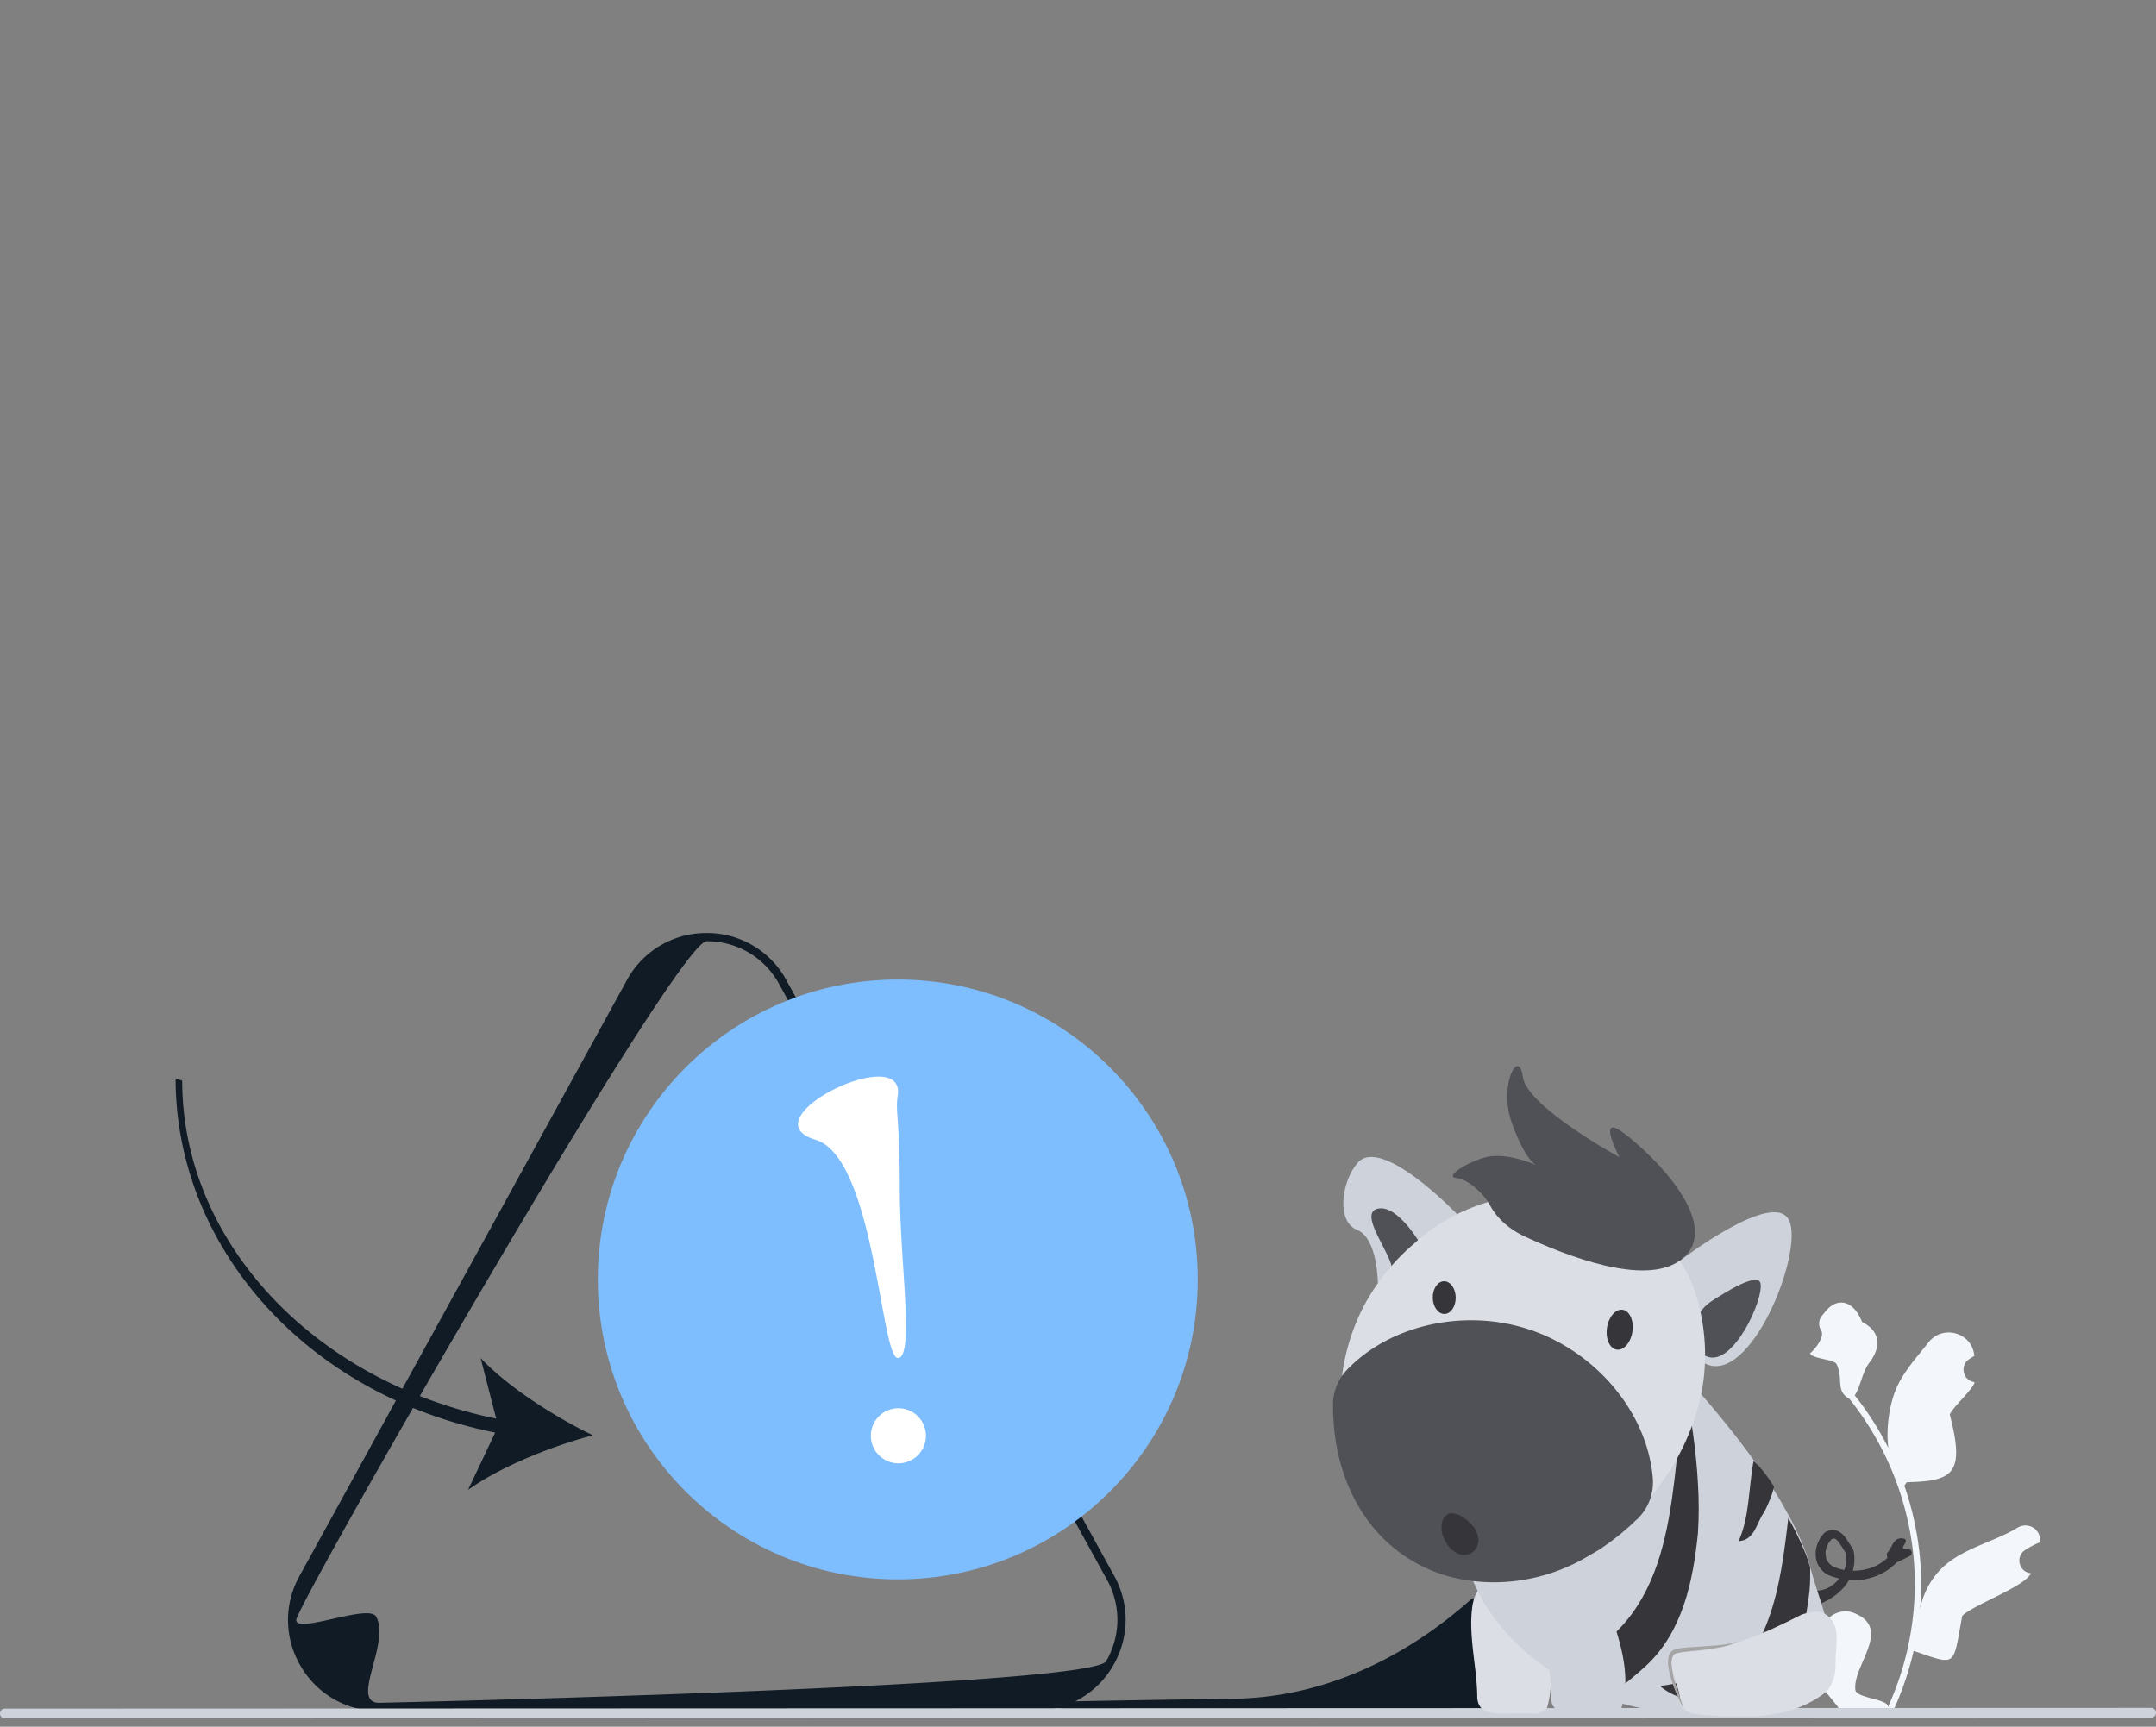 <svg xmlns="http://www.w3.org/2000/svg" fill="none" viewBox="0 0 186 149">
    <rect x="0" y="0" width="186" height="149" fill="#808080" stroke="none"/>
    <g clip-path="url(#a)">
        <path fill="#F3F6FA"
            d="M156.755 141.972c.732.046 1.137-.864.582-1.394l-.055-.219.022-.053a2.061 2.061 0 0 1 2.684-1.104c3.302 1.365-.184 4.503.078 6.625.092.733 2.962.773 2.799 1.492a25.628 25.628 0 0 0 2.328-10.643 24.73 24.73 0 0 0-.155-2.759 25.505 25.505 0 0 0-.353-2.237 25.918 25.918 0 0 0-5.144-10.984c-1.228-.671-.479-1.72-1.098-2.977-.222-.453-2.204-.463-2.287-.96.089.012 1.37-1.319.947-1.977-.279-.433-.192-.984.166-1.354.035-.037.068-.075.098-.116 1.057-1.434 2.514-1.184 3.275.764 1.625.819 1.641 2.179.645 3.487-.634.832-.721 1.958-1.277 2.848.057.074.117.145.174.218a26.114 26.114 0 0 1 2.725 4.313c-.217-1.69.101-3.725.645-5.038.624-1.506 1.797-2.773 2.825-4.075 1.228-1.556 3.726-.85 3.943 1.12l.007.056a7.324 7.324 0 0 0-.447.274c-.829.548-.542 1.834.441 1.985l.022.004c-.054.547-1.996 2.271-2.134 2.804 1.314 5.073.331 5.743-3.71 5.827l-.212.303c.383 1.101.691 2.228.922 3.37a25.238 25.238 0 0 1 .438 7.286l.007-.048c.29-1.493 1.1-2.888 2.277-3.855 1.753-1.441 4.229-1.972 6.121-3.13.91-.558 2.077.162 1.918 1.218l-.007.05a7.315 7.315 0 0 0-1.269.67c-.829.549-.542 1.835.441 1.985l.023.004a.7.7 0 0 1 .045.007c-.482 1.147-5.082 2.765-5.924 3.684-.819 4.431-.417 4.299-4.187 3.01h-.002a26.687 26.687 0 0 1-1.787 5.221l-6.388.002a5.834 5.834 0 0 1-.064-.215c.59.036 1.186.002 1.767-.106-.474-.581-.948-1.167-1.422-1.749-.012-.011-.021-.023-.03-.034l-.007-.009-.658-2.165c.052-.48.137-.957.252-1.425v-.001Z" />
        <path fill="#101B25"
            d="m89.245 147.624-56.529.02a7.777 7.777 0 0 1-6.804-3.925 7.841 7.841 0 0 1-1.066-3.928c0-1.349.354-2.698 1.063-3.928l28.247-51.421a7.776 7.776 0 0 1 6.802-3.93 7.776 7.776 0 0 1 6.804 3.925l28.286 51.408a7.824 7.824 0 0 1 1.063 3.922 7.843 7.843 0 0 1-1.064 3.927 7.775 7.775 0 0 1-6.802 3.93Zm-63.689-7.834c0 1.228 6.238-1.418 6.884-.3 1.293 2.237-2.307 7.446.276 7.445 0 0 61.426-1.357 62.717-3.595a7.135 7.135 0 0 0 .968-3.574 7.132 7.132 0 0 0-.97-3.573L67.144 84.785a7.07 7.07 0 0 0-6.187-3.564c-2.582 0-35.402 57.341-35.402 58.569Z" />
        <path fill="#101B25"
            d="M89.874 146.915c-.709 1.419 32.477.983 32.87.983 0 0 9.327-.206 9.524-.546a1.075 1.075 0 0 0-.001-1.086l-4.295-7.806a1.072 1.072 0 0 0-.94-.541c-.016 0-.04.014-.071.042-5.73 5.12-12.792 8.505-20.476 8.62-8.17.121-16.567.244-16.611.334Z" />
        <path fill="#CED2DB"
            d="M0 147.859a.42.42 0 0 0 .422.422l185.156-.064a.42.42 0 0 0 .422-.422.42.42 0 0 0-.422-.422l-185.156.064a.42.42 0 0 0-.422.422Z" />
        <path fill="#7EBEFF"
            d="M77.453 136.284c14.293 0 25.879-11.586 25.879-25.879 0-14.293-11.586-25.88-25.879-25.88-14.292 0-25.879 11.587-25.879 25.88s11.587 25.879 25.88 25.879Z" />
        <path fill="#fff"
            d="M77.457 126.269a2.376 2.376 0 1 0 .001-4.751 2.376 2.376 0 0 0 0 4.751Zm-.009-31.729c-.219 1.451.172 1.755.175 8.007.002 6.253 1.3 14.637-.168 14.637-1.466.001-2.003-17.3-7.096-18.832-5.988-1.8 7.795-8.506 7.089-3.811Z" />
        <path fill="#101B25"
            d="m42.719 123.618-2.338 4.94c2.826-2.027 7.241-3.774 10.755-4.71-3.274-1.581-7.28-4.131-9.672-6.655l1.344 5.22c-15.766-3.211-27.088-15.306-27.093-29.161l-.57-.196c.005 14.472 11.171 27.283 27.574 30.562Z" />
        <g clip-path="url(#b)">
            <path fill="#DCDEE5"
                d="M132.301 147.89a5.9 5.9 0 0 0-.78-.06c-1.379 0-3.148.27-3.808-.54-.15-.18-.24-.449-.27-.779 0-2.489-.749-5.217-.449-7.676.03-.36.12-.69.21-1.02.509-.989 1.409-2.788 2.908-2.488 1.799.599 2.399 2.099 2.639 3.898.09.329.209.659.299.989.66 2.309 1.08 4.798.42 7.136-.27.33-.689.54-1.169.54Z" />
            <path fill="#36353A"
                d="M155.898 137.156c.42.15.9.15 1.349.03.45-.12.87-.36 1.2-.72.33-.33.599-.72.719-1.169.15-.45.15-.93.03-1.38l.06.12c-.15-.21-.24-.389-.359-.569-.12-.18-.21-.33-.33-.48-.12-.12-.21-.21-.3-.21-.09-.03-.21 0-.33.09l.09-.06c-.21.21-.39.51-.48.81-.09.299-.06.629.03.929.12.27.3.48.57.63.06.03.15.06.21.09l.27.09c.18.06.359.09.539.12.72.119 1.44.06 2.129-.15.69-.21 1.29-.63 1.799-1.14l.6.57c-.6.63-1.349 1.109-2.159 1.349-.809.27-1.679.33-2.519.18-.209-.03-.419-.09-.629-.15l-.3-.09c-.12-.03-.21-.09-.33-.12a2.054 2.054 0 0 1-.989-1.079c-.33-.93 0-1.949.659-2.609l.03-.03.06-.03c.24-.12.54-.21.87-.12.33.09.54.3.719.48.15.21.27.39.39.57.12.18.21.36.33.51l.03.06.03.059c.15.57.12 1.2-.03 1.77a3.649 3.649 0 0 1-.84 1.529c-.389.42-.869.809-1.409 1.079-.539.3-1.109.48-1.739.63l.03-1.589Z" />
            <path fill="#CED2DB"
                d="M154.759 147.08c-.36.09-.69.18-1.02.24-1.679.33-3.208.33-4.857.42l-.93.09c-.3.03-.629.03-.929.03-7.107.21-14.063-2.758-18.201-8.365-.239-.33-.479-.66-.689-1.02-1.529-2.549-2.129-5.247-3.478-7.526-.09-.24-.18-.48-.27-.75-.09-.239-.15-.479-.24-.749-1.349-4.438-.96-8.845 3.388-12.174a12.737 12.737 0 0 1 4.438-2.668c4.857-1.799 9.655.3 12.953 3.598 2.878 3.238 6.206 7.136 8.665 11.274l.81 1.439c.479.93.929 1.859 1.289 2.789.12.299.21.599.3.899.09.3.18.63.27.93.959 3.658 3.358 7.855-.24 10.884-.45.27-.84.45-1.259.659Z" />
            <path fill="#36353A"
                d="M141.956 143.782c-1.05.96-1.949 1.679-2.759 2.219-1.259-.659-2.399-1.529-3.418-2.548.18-.15.39-.27.629-.42 8.666-4.678 7.586-15.292 9.026-23.238.449 2.549.899 5.367 1.049 8.216.09 1.439.09 2.878 0 4.288-.42 4.137-1.319 8.545-4.527 11.483Zm14.212-8.515c0 .66 0 1.349-.06 2.009-.33 2.788-.9 5.697-2.399 8.155-.839.42-1.829.75-2.998.93-1.259.21-2.489.36-3.748.39 5.817-3.508 6.626-9.835 7.316-15.772.48.87.929 1.739 1.289 2.609.24.509.42 1.079.6 1.679Zm-3.118-6.987c-.6-.929-1.02-1.529-1.769-2.218-.45 2.428-.33 4.767-1.29 6.926 1.439-.09 1.559-1.679 2.219-2.519.36-.719.69-1.499.84-2.189Z" />
            <path fill="#36353A"
                d="M153.14 143.033c-3.419.959-6.627 1.979-9.925 2.458 2.159 1.829 5.607 1.56 7.766-.209.809-.63 1.559-1.38 2.159-2.249Zm11.783-9.025c0 .119-.06.209-.18.269l-.839.42c-.06.03-.09.03-.15.06-.15.06-.3.09-.45.06a.62.62 0 0 1-.42-.3.746.746 0 0 1-.09-.509c.51-.48.51-1.47 1.5-1.23.509.24-.75.99.329.9.18 0 .33.15.3.33Z" />
            <path fill="#CED2DB"
                d="M125.704 104.773s-6.506-6.806-8.575-4.437c-1.409 1.619-1.859 5.067-.06 5.787 1.799.719 1.799 4.617 1.799 4.617l6.836-5.967Zm19.22 4.018s8.066-6.207 9.415-3.508c1.319 2.699-3.298 14.332-7.226 12.383-3.958-1.949-2.189-8.875-2.189-8.875Z" />
            <path fill="#4F5156"
                d="M122.676 107.562s-2.039-3.658-3.808-3.268c-1.769.389 1.259 3.987 1.229 5.277-.03 1.289 3.119-1.02 2.579-2.009Zm23.447 7.106c.12-.96.69-1.829 1.5-2.369 1.469-.959 4.047-2.518 4.257-1.559.3 1.349-2.338 7.166-4.587 6.327-1.11-.45-1.26-1.47-1.17-2.399Z" />
            <path fill="#DCDEE5"
                d="M124.985 135.267c4.258 1.259 8.455.66 11.904-1.499.359-.21.689-.39 1.049-.63a18.83 18.83 0 0 0 2.878-2.279c.57-.539 1.11-1.139 1.62-1.739a20.548 20.548 0 0 0 3.927-7.256c1.02-3.298.96-6.866-.06-10.194-3.388-10.195-17.12-11.065-24.317-4.348a17.87 17.87 0 0 0-3.118 3.418c-1.769 2.459-2.848 5.457-3.148 8.516-.09.899-.12 1.829-.09 2.728.24 5.397 2.848 10.554 8.096 12.803.419.18.839.36 1.259.48Z" />
            <path fill="#4F5156"
                d="M124.625 135.927c4.048 1.199 8.545.599 12.233-1.56l1.08-.629a22.193 22.193 0 0 0 2.968-2.339c.12-.12.24-.24.36-.33a4.42 4.42 0 0 0 1.319-3.568c-.479-5.517-4.707-10.584-10.134-12.593-5.547-2.069-12.264-.81-16.192 3.238a4.375 4.375 0 0 0-1.259 2.938c0 .39 0 .81.03 1.2.24 5.547 2.938 10.854 8.306 13.163.419.18.839.33 1.289.48Z" />
            <path fill="#36353A"
                d="M140.83 114.903c.141-.95-.236-1.793-.842-1.883-.606-.09-1.212.607-1.353 1.557-.141.95.236 1.793.842 1.883.606.09 1.212-.607 1.353-1.557Zm-16.214-1.524c.546-.009.98-.646.968-1.424-.011-.778-.464-1.403-1.01-1.395-.547.009-.98.646-.969 1.424.012.778.464 1.403 1.011 1.395Z" />
            <path fill="#DCDEE5"
                d="M144.954 146.781c-.06-1.05-.75-2.459-.78-3.358 0-.45.15-.78.66-.87 3.898 0 7.196-1.499 10.614-3.238.24-.06.48-.15.69-.18.45-.09.899-.09 1.289.12 1.499.899.9 2.698.93 4.258 0 .239 0 .449-.03.659-.03.33-.12.63-.24.93-.12.3-.27.569-.45.809-3.238 2.669-7.736 2.369-11.544 1.979-.3-.09-.569-.24-.869-.42-.12-.239-.24-.449-.27-.689Z" />
            <path fill="#CED2DB"
                d="M138.627 147.92c-.24-.03-.479-.06-.779-.06-1.38-.03-3.149.21-3.778-.539-.15-.18-.24-.39-.24-.72.06-2.399-.78-5.037-.24-7.346.09-.39.21-.75.39-1.14.689-.719.989-1.919 2.219-1.559.419.09.779.24 1.109.42.33.18.57.39.81.66.239.24.419.539.569.839.93 2.729 2.159 5.967 1.17 8.995-.33.27-.75.45-1.23.45Z" />
            <path fill="#A5A5A5"
                d="M145.284 147.471a12.19 12.19 0 0 1-1.079-2.489c-.15-.45-.24-.869-.3-1.349 0-.24 0-.48.06-.75.03-.12.12-.24.21-.36.09-.09.269-.179.359-.209.48-.12.93-.15 1.38-.18l1.349-.09c.45-.03.9-.06 1.349-.12.45-.06.9-.09 1.29-.3-.18.15-.39.21-.6.3-.21.06-.45.12-.66.18-.45.09-.899.15-1.349.21-.45.059-.9.119-1.349.149-.45.06-.9.09-1.32.21-.359.06-.419.51-.419.93.03.42.12.869.21 1.289.299.87.569 1.739.869 2.579Z" />
            <path fill="#4F5156"
                d="M128.553 104.024c.629 1.169 1.679 2.038 2.848 2.608 3.718 1.739 10.405 4.348 13.493 2.159 4.408-3.148-3.388-10.135-5.187-11.274-1.799-1.14 0 2.339 0 2.339s-8.036-4.378-8.336-6.956c-.33-2.55-2.129.75-.929 4.047 1.199 3.299 2.099 3.598 2.099 3.598s-2.429-1.109-4.228-.72c-1.769.421-3.778 1.77-2.639 1.83.84.06 2.279 1.229 2.879 2.369Z" />
            <path fill="#36353A"
                d="M127.503 132.538c.27.99-.629 1.889-1.529 1.59-.899-.3-1.199-.9-1.529-1.68-.12-.419-.12-.869.03-1.319.15-.3.36-.48.6-.54.899-.059 1.499.54 2.128 1.26.12.21.24.45.3.689Z" />
        </g>
    </g>
    <defs>
        <clipPath id="a">
            <path fill="#fff" d="M0 0h186v148.281H0z" />
        </clipPath>
        <clipPath id="b">
            <path fill="#fff" d="M115 92h49.923v56.1H115z" />
        </clipPath>
    </defs>
</svg>